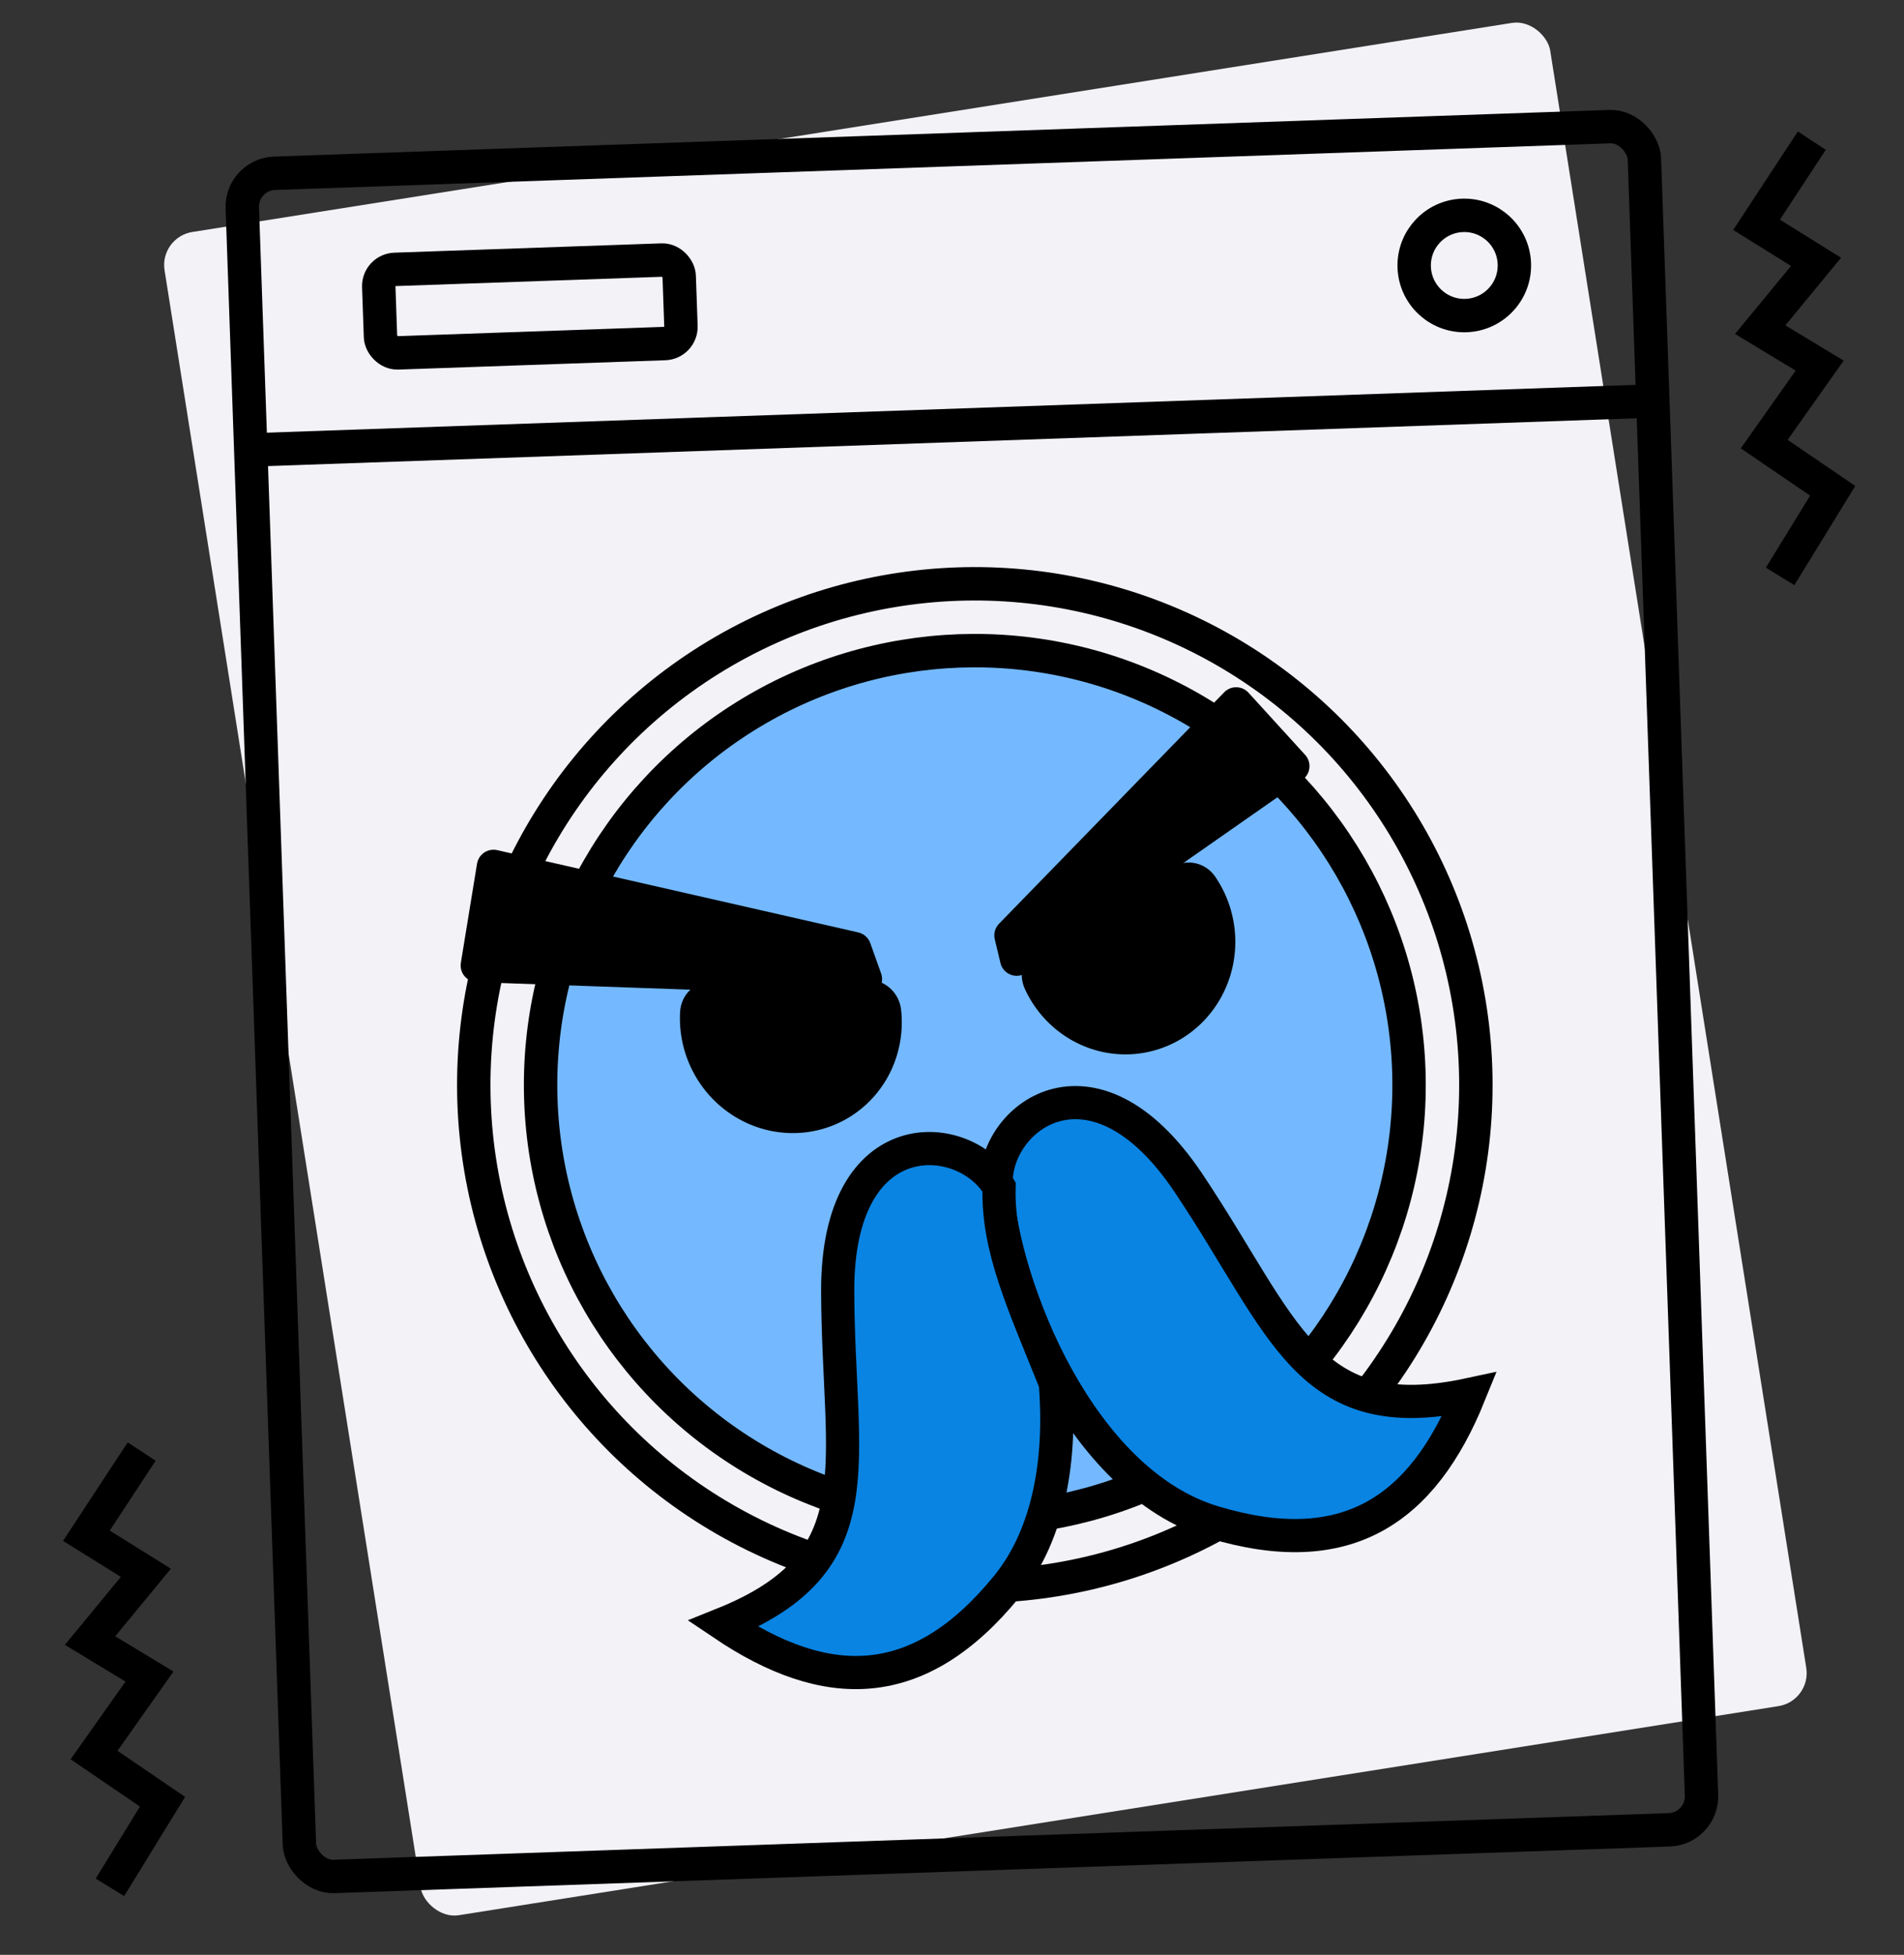 <?xml version="1.0" encoding="UTF-8"?>
<svg width="114px" height="117px" viewBox="0 0 114 117" version="1.1" xmlns="http://www.w3.org/2000/svg" xmlns:xlink="http://www.w3.org/1999/xlink">
    <rect x="0" y="0" width="114" height="117" fill="#333333" stroke="none"/>
    <title>maquina-lavar</title>
    <g id="casa-damiao" stroke="none" stroke-width="1" fill="none" fill-rule="evenodd">
        <g id="peuga" transform="translate(-77, -563)">
            <g id="maquina-lavar" transform="translate(134.328, 621.125) rotate(-2) translate(-134.328, -621.125) translate(80.828, 565.125)">
                <rect id="Rectangle" fill="#F2F2F7" transform="translate(55.176, 55.933) rotate(-7) translate(-55.176, -55.933) " x="13.176" y="4.933" width="84" height="102" rx="2"></rect>
                <g id="Group-41" transform="translate(12.124, 5.915)">
                    <rect id="Rectangle-Copy-63" stroke="#000000" stroke-width="2" x="0.176" y="0.933" width="84" height="102" rx="2"></rect>
                    <g id="noun_evil_2203345" transform="translate(54.377, 55.306) rotate(-12) translate(-54.377, -55.306) translate(47.877, 49.806)"></g>
                    <circle id="Oval" stroke="#000000" stroke-width="2" fill="#74B9FF" cx="42.176" cy="56.933" r="26"></circle>
                    <circle id="Oval-Copy-52" stroke="#000000" stroke-width="2" cx="42.176" cy="56.933" r="30"></circle>
                    <path d="M36.995,52.29 L28.405,48.562 C27.481,48.162 26.412,48.551 25.942,49.459 C24.774,51.721 24.949,54.465 26.396,56.552 C27.843,58.639 30.314,59.713 32.784,59.328 C35.255,58.943 37.302,57.165 38.078,54.732 C38.391,53.753 37.92,52.692 36.995,52.29 L36.995,52.29 Z" id="Path" fill="#000000" fill-rule="nonzero" transform="translate(31.674, 53.905) rotate(-22) translate(-31.674, -53.905) "></path>
                    <path d="M56.996,48.29 L48.406,44.562 C47.482,44.162 46.413,44.551 45.944,45.459 C44.775,47.721 44.951,50.465 46.398,52.552 C47.844,54.639 50.316,55.713 52.786,55.328 C55.256,54.943 57.304,53.165 58.079,50.732 C58.392,49.753 57.921,48.692 56.996,48.29 L56.996,48.29 Z" id="Path-Copy-2" fill="#000000" fill-rule="nonzero" transform="translate(51.676, 49.905) scale(-1, 1) rotate(5) translate(-51.676, -49.905) "></path>
                    <line x1="0.676" y1="17.433" x2="83.676" y2="17.433" id="Line-4" stroke="#000000" stroke-width="2" stroke-linecap="square"></line>
                    <rect id="Rectangle" stroke="#000000" stroke-width="2" x="8.176" y="6.933" width="18" height="5" rx="1"></rect>
                    <circle id="Oval" stroke="#000000" stroke-width="2" cx="73.176" cy="8.933" r="3"></circle>
                    <g id="Group-40" transform="translate(49.267, 74.377) rotate(15) translate(-49.267, -74.377) translate(25.267, 51.377)" fill="#0984E3" stroke="#000000" stroke-width="1.986">
                        <path d="M34.722,4.548 C32.537,1.163 24.82,0.921 25.401,11.305 C25.982,21.69 28.63,27.335 19.587,31.53 C25.982,35.367 31.512,35.126 36.434,28.398 C41.357,21.669 38.054,9.709 34.722,4.548 Z" id="Path-11-Copy-2" transform="translate(29.261, 18.244) scale(-1, 1) rotate(50) translate(-29.261, -18.244) "></path>
                        <path d="M17.884,14.348 C15.7,10.963 7.982,10.721 8.563,21.105 C9.144,31.489 11.793,37.135 2.75,41.33 C9.144,45.167 14.674,44.926 19.597,38.198 C22.02,34.885 22.45,30.305 21.864,25.892 C19.687,21.182 17.98,18.031 17.884,14.348 Z" id="Path-11-Copy-3" transform="translate(12.424, 28.044) rotate(-10) translate(-12.424, -28.044) "></path>
                    </g>
                </g>
                <path d="M58.479,57.488 L59.285,58.708 C59.589,59.169 60.209,59.296 60.67,58.991 C60.775,58.922 60.866,58.834 60.938,58.731 L72.522,42.224 C72.839,41.772 72.73,41.148 72.278,40.831 C72.242,40.806 72.206,40.784 72.168,40.764 L67.707,38.426 C67.218,38.17 66.614,38.359 66.357,38.848 C66.348,38.865 66.339,38.883 66.331,38.902 L58.402,56.527 C58.261,56.839 58.29,57.202 58.479,57.488 Z" id="Path-100" fill="#000000" transform="translate(65.676, 48.933) rotate(22) translate(-65.676, -48.933) "></path>
                <path d="M27.478,64.091 L28.54,65.704 C28.844,66.165 29.464,66.292 29.925,65.989 C30.031,65.919 30.122,65.83 30.194,65.727 L43.525,46.681 C43.841,46.228 43.731,45.605 43.279,45.288 C43.244,45.264 43.208,45.242 43.17,45.222 L37.854,42.428 C37.365,42.171 36.761,42.359 36.504,42.848 C36.494,42.867 36.485,42.885 36.477,42.904 L27.4,63.132 C27.261,63.444 27.29,63.806 27.478,64.091 Z" id="Path-100-Copy" fill="#000000" transform="translate(35.676, 54.433) scale(-1, 1) rotate(51) translate(-35.676, -54.433) "></path>
                <polyline id="Path-101" stroke="#000000" stroke-width="2" points="106.356 8.107 102.874 13.027 106.356 15.367 102.874 19.305 106.356 21.582 102.874 26.16 106.874 29.096 103.549 34.107"></polyline>
                <polyline id="Path-101-Copy" stroke="#000000" stroke-width="2" points="3.679 83.031 0.197 87.951 3.679 90.291 0.197 94.229 3.679 96.505 0.197 101.084 4.197 104.02 0.871 109.031"></polyline>
            </g>
        </g>
    </g>
</svg>